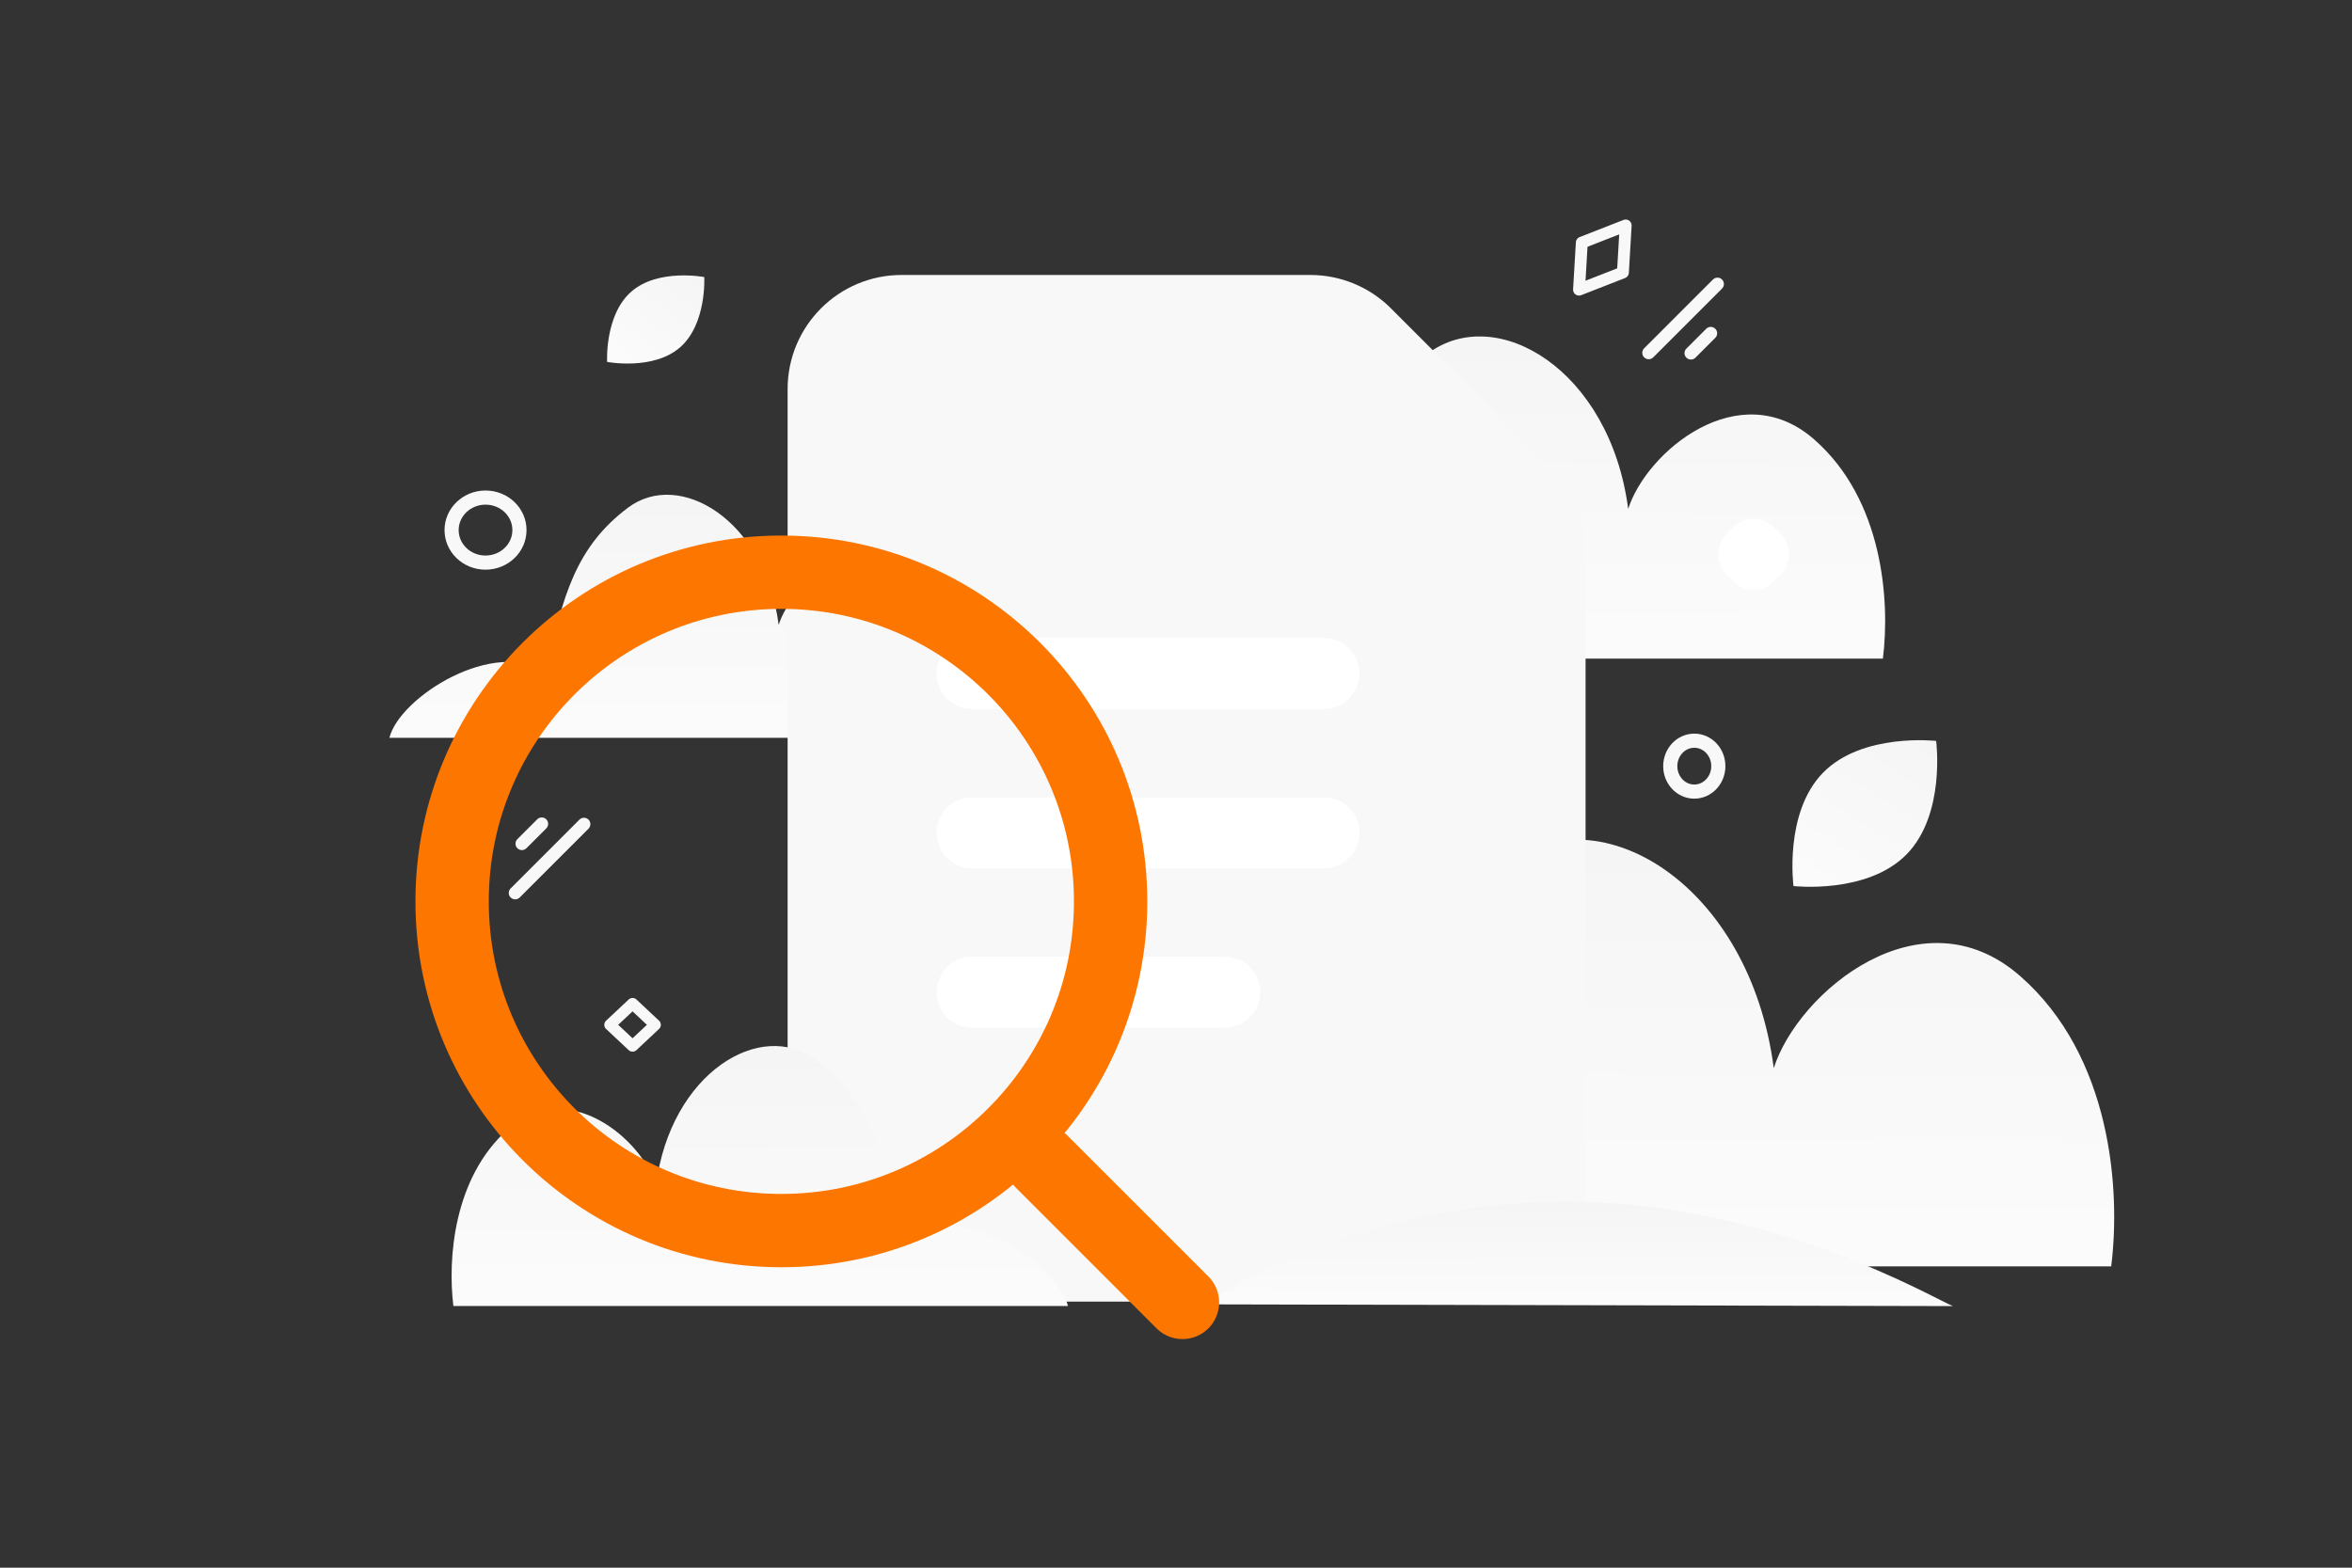 <svg width="900" height="600" viewBox="0 0 900 600" fill="none" xmlns="http://www.w3.org/2000/svg">
<rect x="0" y="0" width="900" height="600" fill="#333333" stroke="none"/>
<path d="M424.902 252.112C430.056 231.297 478.77 200.897 504.803 219.225C512.793 179.569 520.267 154.84 546.373 135.305C572.479 115.77 616.038 141.304 623.034 194.788C630.03 172.802 665.599 143.17 694.172 168.156C720.609 191.276 723.26 230.017 720.499 252.076H424.902V252.112Z" fill="url(#paint0_linear_3_96)"/>
<path d="M416.246 484.735C423.075 457.164 487.612 416.897 522.1 441.174C532.686 388.648 542.588 355.891 577.174 330.016C611.759 304.141 669.467 337.963 678.735 408.805C688.004 379.683 735.126 340.434 772.98 373.529C808.004 404.153 811.517 455.468 807.858 484.687H416.246V484.735Z" fill="url(#paint1_linear_3_96)"/>
<path d="M149 282.407C152.876 266.704 189.5 243.771 209.072 257.597C215.079 227.682 220.698 209.026 240.325 194.289C259.952 179.552 292.701 198.815 297.961 239.162C303.221 222.576 329.962 200.223 351.444 219.072C371.32 236.513 373.313 265.739 371.237 282.38H149V282.407Z" fill="url(#paint2_linear_3_96)"/>
<path fill-rule="evenodd" clip-rule="evenodd" d="M593.945 179.764L532.266 118.031C528.218 113.978 523.41 110.762 518.119 108.567C512.828 106.372 507.156 105.241 501.427 105.239H345.005C320.905 105.239 301.385 124.776 301.385 148.897V454.508C301.385 478.629 320.905 498.167 345.005 498.167H563.106C587.206 498.167 606.726 478.629 606.726 454.508V210.631C606.723 199.055 602.126 187.954 593.945 179.764Z" fill="#F8F8F8"/>
<path d="M371.998 257.766H506.613M371.998 318.745H506.613M371.998 379.725H468.645" stroke="white" stroke-width="27.184" stroke-linecap="round" stroke-linejoin="round"/>
<path d="M408.672 499.883C404.571 483.085 365.813 458.551 345.101 473.342C338.744 441.34 332.797 421.382 312.027 405.617C291.256 389.852 256.6 410.459 251.034 453.621C245.468 435.878 217.168 411.964 194.435 432.128C173.401 450.787 171.292 482.051 173.489 499.854H408.672V499.883Z" fill="url(#paint3_linear_3_96)"/>
<path d="M242.049 400.342L250.705 392.227L242.049 384.113L233.393 392.227L242.049 400.342Z" stroke="#F8F8F8" stroke-width="4.328" stroke-linecap="round" stroke-linejoin="round"/>
<path d="M198.869 343.492L225.196 317.165C226.155 316.206 226.155 314.652 225.196 313.693C224.237 312.734 222.683 312.734 221.724 313.693L195.397 340.02C194.438 340.979 194.438 342.533 195.397 343.492C196.356 344.451 197.91 344.451 198.869 343.492Z" fill="#F8F8F8"/>
<path d="M201.446 324.641L209.038 317.049C209.997 316.09 209.997 314.536 209.038 313.577C208.079 312.618 206.525 312.618 205.566 313.577L197.974 321.169C197.015 322.128 197.015 323.682 197.974 324.641C198.933 325.6 200.487 325.6 201.446 324.641Z" fill="#F8F8F8"/>
<path d="M655.469 106.975L629.142 133.302C628.183 134.261 628.183 135.815 629.142 136.774C630.101 137.733 631.655 137.733 632.614 136.774L658.941 110.447C659.9 109.488 659.9 107.934 658.941 106.975C657.982 106.016 656.428 106.016 655.469 106.975Z" fill="#F8F8F8"/>
<path d="M652.892 125.826L645.3 133.418C644.341 134.377 644.341 135.931 645.3 136.89C646.259 137.849 647.813 137.849 648.772 136.89L656.364 129.298C657.323 128.339 657.323 126.785 656.364 125.826C655.405 124.867 653.851 124.867 652.892 125.826Z" fill="#F8F8F8"/>
<path d="M657.525 293.227C657.525 298.609 653.406 302.965 648.318 302.965C643.23 302.965 639.131 298.587 639.131 293.227C639.131 287.846 643.25 283.49 648.338 283.49C653.426 283.49 657.525 287.846 657.525 293.227ZM198.77 202.883C198.77 209.759 192.956 215.325 185.773 215.325C178.59 215.325 172.803 209.732 172.803 202.883C172.803 196.007 178.618 190.44 185.801 190.44C192.984 190.44 198.77 196.007 198.77 202.883Z" stroke="#F8F8F8" stroke-width="5.41" stroke-miterlimit="10"/>
<path d="M681.429 204.456L678.667 201.694C674.441 197.468 667.591 197.468 663.365 201.694L660.603 204.456C656.378 208.681 656.378 215.532 660.603 219.758L663.365 222.52C667.591 226.745 674.441 226.745 678.667 222.52L681.429 219.758C685.654 215.532 685.654 208.681 681.429 204.456Z" fill="white"/>
<path d="M260.229 132.942C249.968 141.908 232.316 138.508 232.316 138.508C232.316 138.508 231.313 120.57 241.583 111.61C251.844 102.643 269.488 106.037 269.488 106.037C269.488 106.037 270.491 123.975 260.229 132.942Z" fill="url(#paint4_linear_3_96)"/>
<path fill-rule="evenodd" clip-rule="evenodd" d="M460.607 499.218C460.607 499.218 517.463 460.401 597.351 459.856C677.601 459.308 741.447 497.889 747.328 499.883L460.607 499.218Z" fill="url(#paint5_linear_3_96)"/>
<path d="M729.533 327.015C714.464 342.352 686.285 339.118 686.285 339.118C686.285 339.118 682.556 311.018 697.639 295.69C712.708 280.353 740.873 283.577 740.873 283.577C740.873 283.577 744.602 311.678 729.533 327.015Z" fill="url(#paint6_linear_3_96)"/>
<path d="M621.013 104.289L604.221 110.854L605.285 92.856L622.073 86.296L621.013 104.289Z" stroke="#F8F8F8" stroke-width="4.551" stroke-linecap="round" stroke-linejoin="round"/>
<path fill-rule="evenodd" clip-rule="evenodd" d="M424.983 344.992C424.983 414.577 368.576 470.984 298.992 470.984C229.407 470.984 173 414.577 173 344.992C173 275.407 229.407 219 298.992 219C368.576 219 424.983 275.407 424.983 344.992Z" stroke="#FD7600" stroke-width="28.062" stroke-linecap="round" stroke-linejoin="round"/>
<path d="M452.473 498.473L398.64 444.64" stroke="#FD7600" stroke-width="28.062" stroke-linecap="round" stroke-linejoin="round"/>
<defs>
<linearGradient id="paint0_linear_3_96" x1="566.81" y1="321.266" x2="568.393" y2="-5.446" gradientUnits="userSpaceOnUse">
<stop stop-color="white"/>
<stop offset="1" stop-color="#EEEEEE"/>
</linearGradient>
<linearGradient id="paint1_linear_3_96" x1="604.249" y1="576.334" x2="606.344" y2="143.583" gradientUnits="userSpaceOnUse">
<stop stop-color="white"/>
<stop offset="1" stop-color="#EEEEEE"/>
</linearGradient>
<linearGradient id="paint2_linear_3_96" x1="255.69" y1="334.576" x2="256.888" y2="88.109" gradientUnits="userSpaceOnUse">
<stop stop-color="white"/>
<stop offset="1" stop-color="#EEEEEE"/>
</linearGradient>
<linearGradient id="paint3_linear_3_96" x1="295.767" y1="555.691" x2="294.471" y2="292.029" gradientUnits="userSpaceOnUse">
<stop stop-color="white"/>
<stop offset="1" stop-color="#EEEEEE"/>
</linearGradient>
<linearGradient id="paint4_linear_3_96" x1="219.711" y1="163.153" x2="296.781" y2="60.479" gradientUnits="userSpaceOnUse">
<stop stop-color="white"/>
<stop offset="1" stop-color="#EEEEEE"/>
</linearGradient>
<linearGradient id="paint5_linear_3_96" x1="610.081" y1="522.328" x2="609.908" y2="416.287" gradientUnits="userSpaceOnUse">
<stop stop-color="white"/>
<stop offset="1" stop-color="#EEEEEE"/>
</linearGradient>
<linearGradient id="paint6_linear_3_96" x1="669.41" y1="379.403" x2="778.351" y2="208.629" gradientUnits="userSpaceOnUse">
<stop stop-color="white"/>
<stop offset="1" stop-color="#EEEEEE"/>
</linearGradient>
</defs>
</svg>
